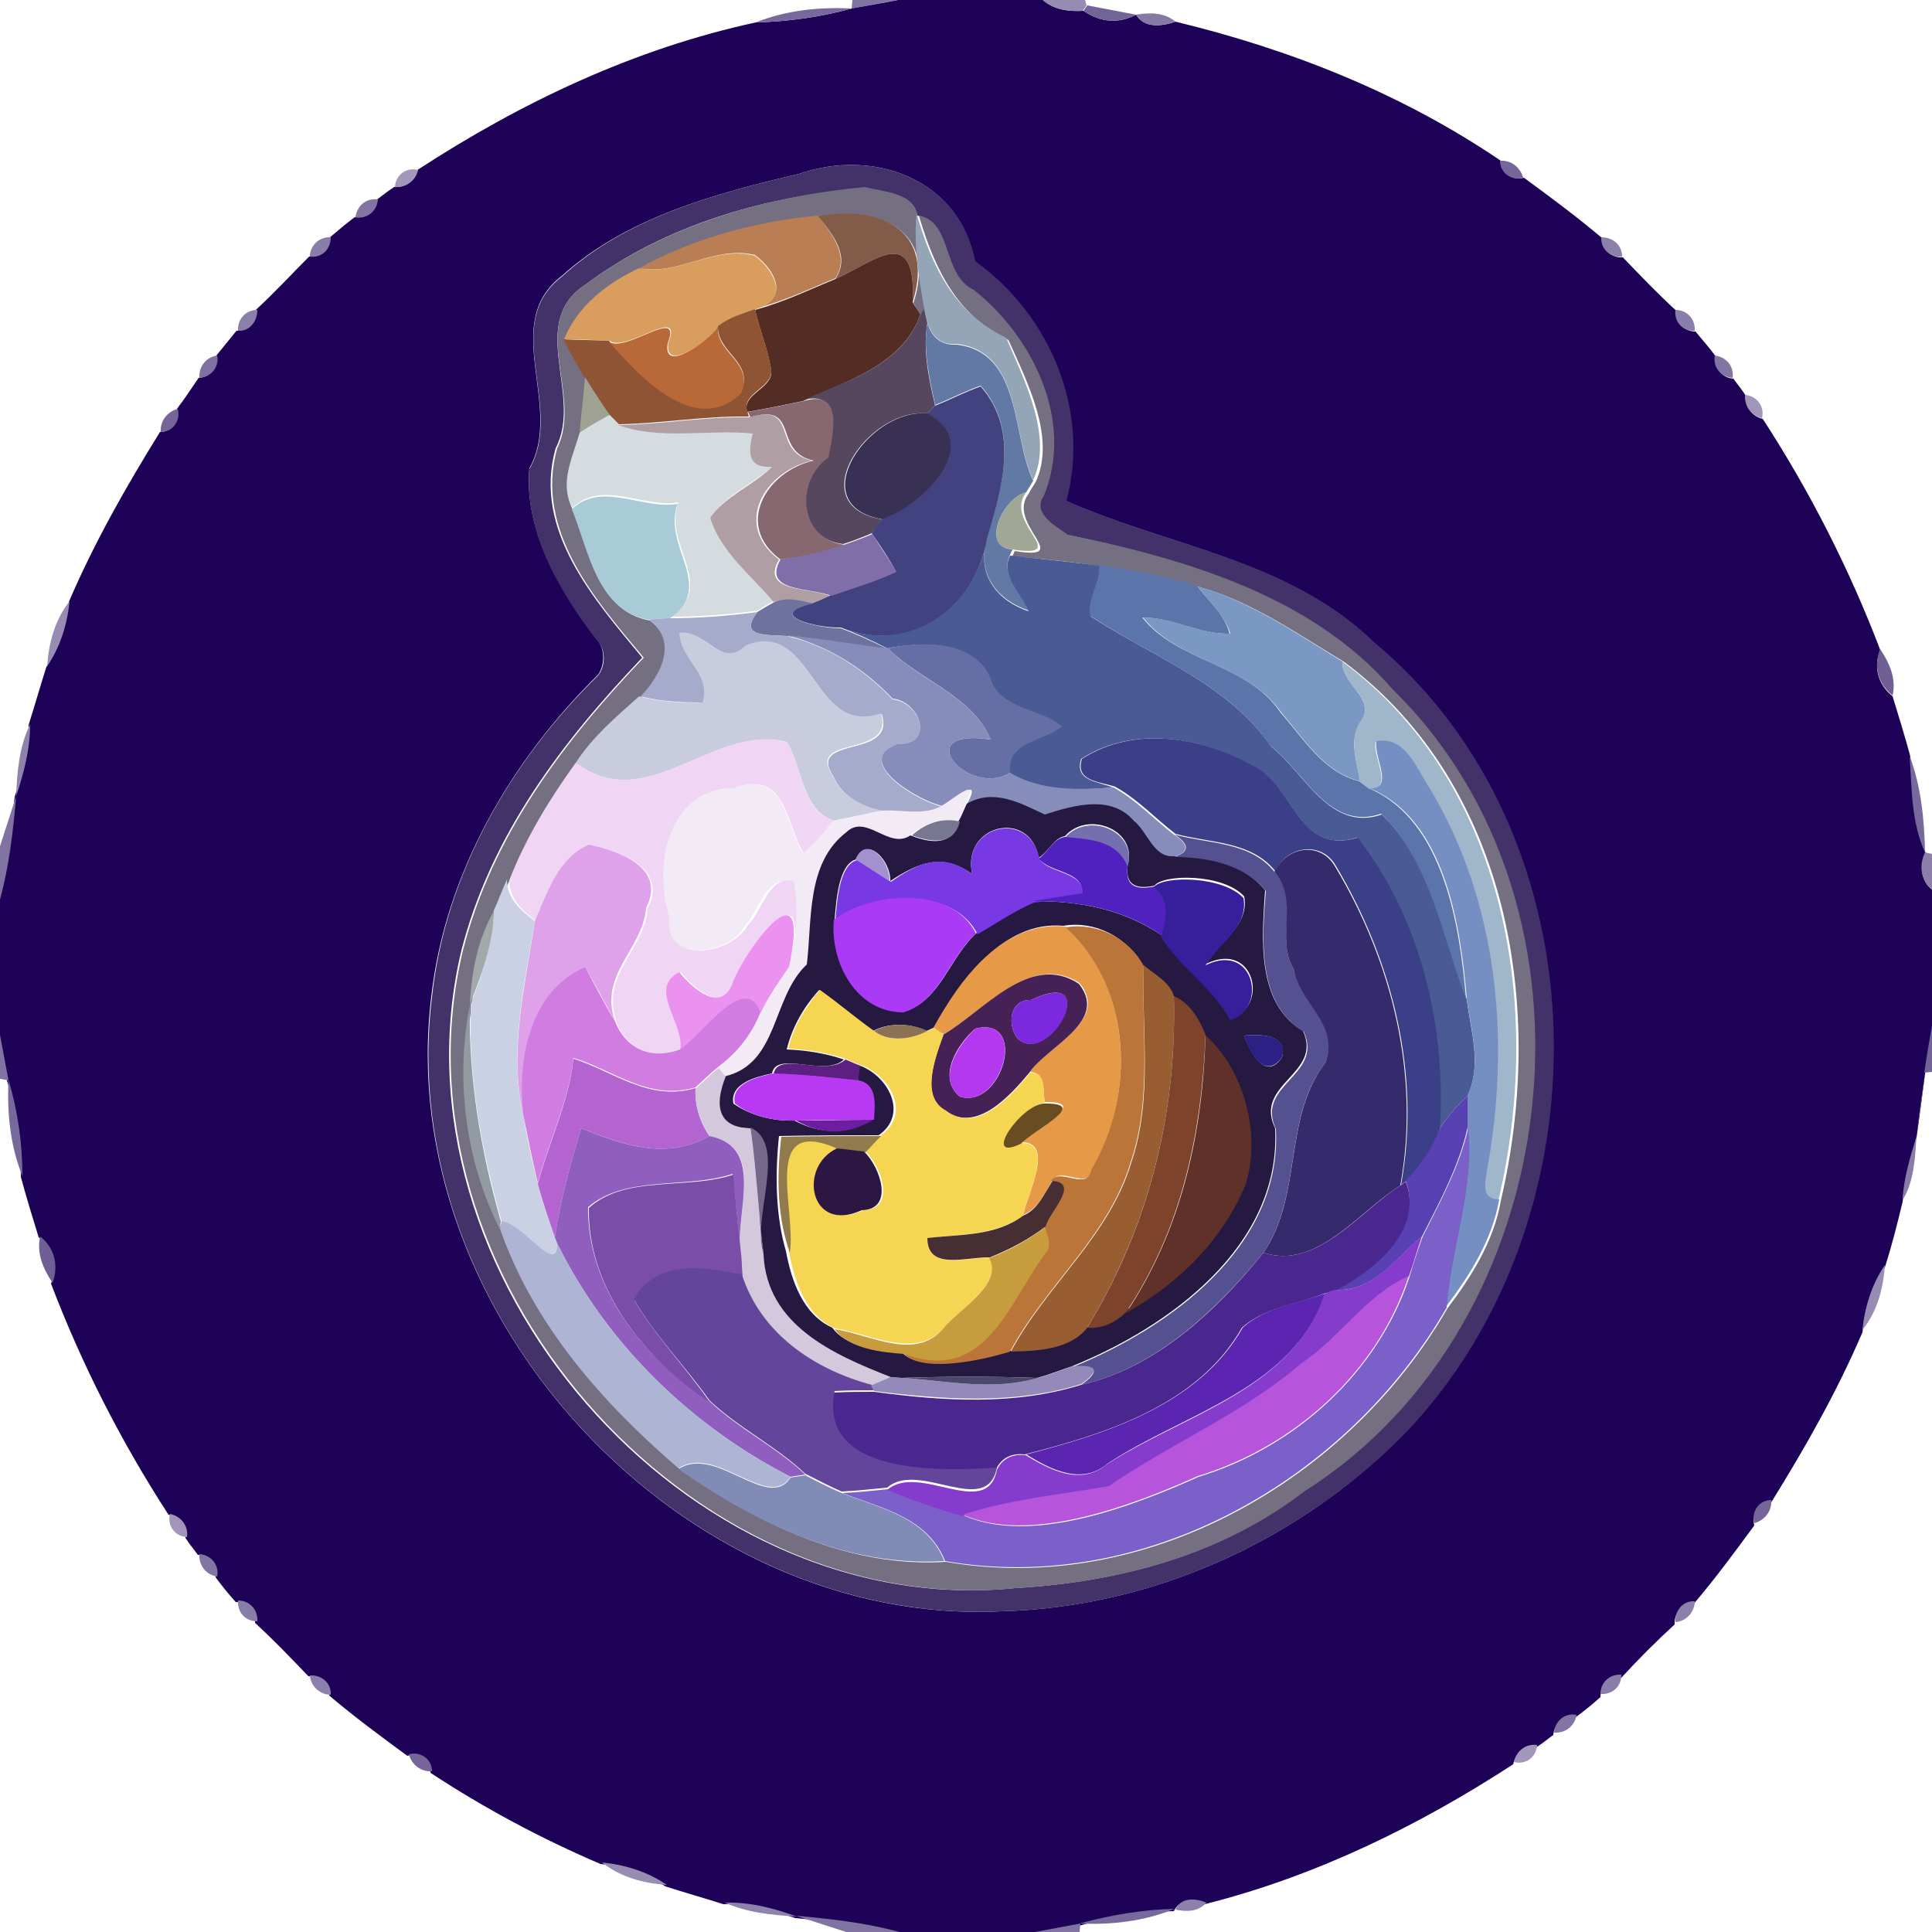 <?xml version="1.0" encoding="utf-8"?>
<!-- Generator: Adobe Illustrator 26.0.3, SVG Export Plug-In . SVG Version: 6.00 Build 0)  -->
<svg version="1.1" id="Layer_1" xmlns="http://www.w3.org/2000/svg" xmlns:xlink="http://www.w3.org/1999/xlink" x="0px" y="0px"
	 viewBox="0 0 250 250" style="enable-background:new 0 0 250 250;" xml:space="preserve">
<style type="text/css">
	.st0{fill:#8173A2;}
	.st1{fill:#1D0258;}
	.st2{fill:#968BB2;}
	.st3{fill:#78699C;}
	.st4{fill:#736498;}
	.st5{fill:#8679A6;}
	.st6{fill:#756599;}
	.st7{fill:#A297BA;}
	.st8{fill:#433169;}
	.st9{fill:#756F82;}
	.st10{fill:#8375A3;}
	.st11{fill:#B97E53;}
	.st12{fill:#825C49;}
	.st13{fill:#94A5B7;}
	.st14{fill:#897DA9;}
	.st15{fill:#8C7FAA;}
	.st16{fill:#532D23;}
	.st17{fill:#D99E5E;}
	.st18{fill:#8F5434;}
	.st19{fill:#57475E;}
	.st20{fill:#B96838;}
	.st21{fill:#6379A5;}
	.st22{fill:#7F71A1;}
	.st23{fill:#9FA293;}
	.st24{fill:#41427F;}
	.st25{fill:#A196B9;}
	.st26{fill:#876770;}
	.st27{fill:#D5DCE0;}
	.st28{fill:#AF9FA4;}
	.st29{fill:#383153;}
	.st30{fill:#A8CBD7;}
	.st31{fill:#A0A895;}
	.st32{fill:#806EA8;}
	.st33{fill:#4A5A95;}
	.st34{fill:#5B74AA;}
	.st35{fill:#7A98C3;}
	.st36{fill:#6F729C;}
	.st37{fill:#988CB3;}
	.st38{fill:#A6AACB;}
	.st39{fill:#C9CCDE;}
	.st40{fill:#868DBB;}
	.st41{fill:#656FA6;}
	.st42{fill:#6F5F95;}
	.st43{fill:#9FB6CB;}
	.st44{fill:#8F82AC;}
	.st45{fill:#3B3F88;}
	.st46{fill:#F0D6F4;}
	.st47{fill:#758FC3;}
	.st48{fill:#F2EAF5;}
	.st49{fill:#8072A1;}
	.st50{fill:#251841;}
	.st51{fill:#777791;}
	.st52{fill:#7838E3;}
	.st53{fill:#7470B0;}
	.st54{fill:#5121BF;}
	.st55{fill:#555090;}
	.st56{fill:#DFA1EA;}
	.st57{fill:#A192CF;}
	.st58{fill:#342A6C;}
	.st59{fill:#8B7EA9;}
	.st60{fill:#CBD1E5;}
	.st61{fill:#351F9B;}
	.st62{fill:#AA3AF5;}
	.st63{fill:#A1A9AB;}
	.st64{fill:#EB92F1;}
	.st65{fill:#E69946;}
	.st66{fill:#BB7538;}
	.st67{fill:#D07CE1;}
	.st68{fill:#985E31;}
	.st69{fill:#462156;}
	.st70{fill:#F6D553;}
	.st71{fill:#7C28DF;}
	.st72{fill:#7D442B;}
	.st73{fill:#929BA1;}
	.st74{fill:#8B7254;}
	.st75{fill:#B438F0;}
	.st76{fill:#726397;}
	.st77{fill:#8072A2;}
	.st78{fill:#5F3128;}
	.st79{fill:#2C2085;}
	.st80{fill:#B464D0;}
	.st81{fill:#5C2082;}
	.st82{fill:#D4C8DD;}
	.st83{fill:#B739F3;}
	.st84{fill:#6E5E94;}
	.st85{fill:#5841B3;}
	.st86{fill:#674D20;}
	.st87{fill:#6C1EA1;}
	.st88{fill:#905EBF;}
	.st89{fill:#74698A;}
	.st90{fill:#7B60CA;}
	.st91{fill:#917A4B;}
	.st92{fill:#897CA8;}
	.st93{fill:#2C1742;}
	.st94{fill:#7A4DA8;}
	.st95{fill:#472E33;}
	.st96{fill:#4A278E;}
	.st97{fill:#ADB4D4;}
	.st98{fill:#C79C3C;}
	.st99{fill:#853CCC;}
	.st100{fill:#63469B;}
	.st101{fill:#B655DB;}
	.st102{fill:#5C25B1;}
	.st103{fill:#938ABA;}
	.st104{fill:#4C486C;}
	.st105{fill:#808BB6;}
	.st106{fill:#8C7FAB;}
	.st107{fill:#8D80AB;}
	.st108{fill:#8172A2;}
</style>
<g id="_x23_8173a2ff">
	<path class="st0" d="M110.3,0h5.8c-1.5,0.3-4.4,0.8-5.9,1.1L110.3,0z"/>
</g>
<g id="_x23_1d0258ff">
	<path class="st1" d="M116.2,0h18.8c1.4,1.3,3.4,1.5,5.2,1.4c2.2,1.5,4.5,1.7,6.8,0.5c1.1,1.8,3.4,1.5,5.1,0.9
		c14.9,3.6,29.3,9.3,42.1,18c0,1.6,1.5,2.6,3,2.2c3.4,2.5,6.8,5,10.1,7.8c0,1.5,1.2,2.6,2.7,2.5c2.2,2.3,4.5,4.7,6.9,6.9
		c-0.1,1.5,1,2.7,2.5,2.7c0.9,1.1,1.8,2.1,2.6,3.2c-0.2,1.5,0.8,2.8,2.3,2.9c0.5,0.7,1.1,1.4,1.6,2.2c-0.1,1.4,0.8,2.7,2.2,3
		c6.1,9.4,11.2,19.4,15.2,29.9c-0.9,2.2-0.3,4.5,1.6,6c0.8,2.6,1.6,5.2,2.3,7.8c0.3,4.2,0.2,8.6,2,12.5c-0.9,1.6-0.6,3.7,0.9,4.8
		v17.8c-0.2,1.5-0.7,4.5-1,6c-0.4,2.7-0.7,5.5-1.1,8.2c-0.8,2.7-1.6,5.4-1.8,8.3c-0.7,2.9-1.4,5.7-2.3,8.5c-1.7,2.5-2.6,5.4-2.9,8.4
		c-3.3,7.7-7.4,14.9-11.8,22c-1.6,0-2.6,1.5-2.2,3c-2.5,3.4-5,6.8-7.8,10.1c-1.5,0-2.6,1.2-2.5,2.7c-2.4,2.2-4.7,4.5-6.9,6.9
		c-1.5-0.1-2.7,1-2.7,2.5c-1,0.9-2.1,1.8-3.2,2.6c-1.5-0.2-2.8,0.8-2.9,2.3c-0.7,0.5-1.4,1.1-2.2,1.6c-1.4-0.1-2.7,0.8-3,2.2
		c-12.3,8-25.6,14.5-39.9,18.1c-1.4-0.5-3.3-0.7-4,0.9c-4.2,0.1-8.3,0.7-12.3,1.9c-1.5,0.3-4.4,0.8-5.9,1.1h-17.4
		c-4.4-1.2-8.9-1.7-13.4-2.1c-3-1-6.1-1.9-9.3-1.8c-2.5-0.8-5-1.5-7.5-2.3c-2.5-1.7-5.4-2.6-8.4-2.9c-7.7-3.3-15-7.2-22-11.8
		c0-1.6-1.5-2.6-3-2.2c-3.4-2.5-6.8-5-10.1-7.8c0-1.5-1.2-2.6-2.7-2.5c-2.3-2.4-4.5-4.7-6.9-6.9c0.1-1.5-1-2.7-2.5-2.7
		c-0.9-1-1.8-2.1-2.6-3.2c0.2-1.5-0.8-2.8-2.3-2.9c-0.5-0.7-1.1-1.4-1.6-2.2c0.1-1.4-0.8-2.7-2.2-3c-6.1-9.4-11.2-19.4-15.2-29.9
		c0.9-2.2,0.3-4.6-1.6-6c-0.8-2.6-1.6-5.2-2.3-7.8c0-4.2-0.6-8.4-1.8-12.5c-0.3-1.5-0.8-4.4-1.1-5.9v-17.4c1.2-4.4,1.6-8.9,2.1-13.4
		c1-3,1.9-6.1,1.8-9.3c0.8-2.5,1.5-5,2.3-7.5c1.7-2.5,2.6-5.4,2.9-8.4c3.3-7.7,7.4-14.9,11.8-22c1.6,0,2.6-1.5,2.2-3
		c1-1.3,1.9-2.7,2.8-4c1.5-0.1,2.6-1.4,2.3-2.9c0.9-1.1,1.7-2.1,2.6-3.2c1.5,0,2.6-1.2,2.5-2.7c2.4-2.2,4.6-4.6,6.9-6.9
		c1.5,0.1,2.7-1,2.7-2.5c1.1-0.9,2.1-1.8,3.2-2.6c1.5,0.2,2.8-0.8,2.9-2.3c0.7-0.5,1.4-1.1,2.2-1.6c1.4,0.1,2.7-0.8,3-2.2
		C67.5,13.2,82.1,6.3,97.8,2.9c4.2-0.1,8.4-0.7,12.4-1.8C111.8,0.8,114.7,0.3,116.2,0 M103.4,22.5C92.7,25,81.1,28.1,72.7,35.7
		c-8.1,6.2,0.3,16.9-4.2,24.9c-0.7,8.1,4,15.9,8.7,22.1c1.1,1.2,1.1,3.3,0.2,4.6C66.1,98.4,57.6,113,55.8,129
		c-5,41.2,32.5,81.5,73.7,79.5c19.5-0.5,38.4-9,52-22.8c26.8-27.7,26.3-77.6-3.8-102.6c-11-10.7-26.6-12.4-39.8-18.3
		c3-11.8-2.1-24-11.8-31C124.2,23.3,113.2,19.1,103.4,22.5z"/>
</g>
<g id="_x23_968bb2ff">
	<path class="st2" d="M134.9,0h5.5l0.2,0.7l-0.5,0.7C138.3,1.5,136.4,1.3,134.9,0z"/>
</g>
<g id="_x23_78699cff">
	<path class="st3" d="M97.8,2.9c4-1.6,8.2-2,12.4-1.8C106.2,2.2,102,2.8,97.8,2.9z"/>
	<path class="st3" d="M247.1,97.8c1.5,4,1.9,8.2,2,12.5C247.3,106.4,247.4,102,247.1,97.8z"/>
	<path class="st3" d="M1.1,139.7c1.2,4.1,1.8,8.2,1.8,12.5C1.3,148.2,0.9,144,1.1,139.7z"/>
	<path class="st3" d="M139.7,248.9c4-1.1,8.2-1.8,12.3-1.9C148.1,248.6,143.9,249.1,139.7,248.9z"/>
</g>
<g id="_x23_736498ff">
	<path class="st4" d="M140.2,1.4l0.5-0.7c1.6,0.3,4.7,0.9,6.3,1.2C144.6,3.1,142.4,2.9,140.2,1.4z"/>
</g>
<g id="_x23_8679a6ff">
	<path class="st5" d="M147,1.9c1.8-0.3,3.7-0.3,5.1,0.9C150.3,3.4,148.1,3.7,147,1.9z"/>
</g>
<g id="_x23_756599ff">
	<path class="st6" d="M194.1,20.8c1.4-0.1,2.6,0.8,3,2.2C195.6,23.4,194.1,22.4,194.1,20.8z"/>
	<path class="st6" d="M20.8,55.9c-0.1-1.4,0.8-2.6,2.2-3C23.4,54.4,22.4,55.9,20.8,55.9z"/>
	<path class="st6" d="M227,197.1c-0.4-1.5,0.6-3,2.2-3C229.3,195.5,228.4,196.7,227,197.1z"/>
	<path class="st6" d="M52.9,227c1.5-0.4,3,0.6,3,2.2C54.5,229.3,53.3,228.4,52.9,227z"/>
</g>
<g id="_x23_a297baff">
	<path class="st7" d="M51.1,24.2c0.1-1.6,1.5-2.6,3-2.2C53.8,23.4,52.5,24.3,51.1,24.2z"/>
	<path class="st7" d="M195.9,228c0.3-1.4,1.5-2.4,3-2.2C198.8,227.4,197.4,228.4,195.9,228z"/>
</g>
<g id="_x23_433169ff">
	<path class="st8" d="M103.4,22.5c9.8-3.4,20.8,0.8,22.8,11.3c9.7,7,14.9,19.3,11.8,31c13.2,5.9,28.8,7.6,39.8,18.3
		c30.1,25,30.6,74.9,3.8,102.6c-13.7,13.8-32.6,22.3-52,22.8c-41.2,2-78.8-38.2-73.7-79.5c1.7-15.9,10.2-30.6,21.5-41.6
		c1-1.3,1-3.4-0.2-4.6c-4.8-6.2-9.4-14.1-8.7-22.1c4.6-8-3.9-18.7,4.2-24.9C81.1,28.1,92.7,25,103.4,22.5 M75.8,36.8
		c-7.7,5-0.3,14.3-3.9,21.2c-3,10.6,5,19.6,11.2,27.1c-10.4,10.9-19.6,23-23.4,37.9c-10,41.7,28.9,86.8,71.6,82.5
		c13.5-0.8,26.6-4.2,37.4-12.6c34-21.7,40.2-75.4,11.3-103.7c-10.4-12.1-27-16.9-42-20c-1.7-1.2-4.8-2.7-3.1-5.1
		c3.8-9.7-1.4-20.5-9.1-26.6c-4.1-1.9-2.6-8.8-7.1-9.6c-0.6-2.8-4.5-2.8-6.8-3.5C99.2,25.3,86.1,29.1,75.8,36.8z"/>
</g>
<g id="_x23_756f82ff">
	<path class="st9" d="M75.8,36.8c10.3-7.7,23.4-11.4,36.1-12.6c2.3,0.6,6.2,0.7,6.8,3.5c-0.4,4.1,0.3,8.3,1,12.4l-0.5,0.7
		c-0.3-0.4-0.8-1.2-1-1.6c3.1-9.6-4.6-12.6-12.2-11.1c-8.1,0.7-16.1,2.9-23.2,6.8c-4.1,1.9-8,4.9-9.7,9.2c0.8,1.7,1.8,3.3,2.7,4.9
		c-0.2,2.4-0.5,4.8-0.7,7.2c-0.9,3.2-2.7,6.6-0.9,9.9c2.1,5.4,3.2,13,9.9,14.2c3.8,2.8,1.5,7.2-1.1,9.9c-3,2.6-6.1,5.2-8.2,8.6
		c-3.4,4.8-6.5,9.8-8.9,15.2c-0.6,1.3-1.2,2.7-1.7,4c-2.1,3.7-2.9,7.9-3.1,12.1c-1.9,9.7-0.6,20.3,3.9,29.1
		c4.3,12.4,13.3,22.5,23.1,31c10,7,21.8,12.7,34.3,11.9c25.9,4.5,52.1-10.6,64.9-32.8c3.1-4.1,6-8.7,6.9-13.9
		c5.8-24.7,1.2-53.7-20.2-69.7c-6-3.6-11.9-7.8-18.7-9.7c-4.1-1.3-8.4-2-12.7-2.7c-3.8-0.6-7.7-1-11.6-1.3l0.3-0.7
		c7.9,1.3-1.2-3.5,1.8-7.4c0.2-0.4,0.7-1.2,0.9-1.5c2.7-5.7-1.1-13-3.5-18.4c-6.8-3.2-9.6-9.4-11.6-16.1c4.4,0.8,3,7.7,7.1,9.6
		c7.7,6.1,13,17,9.1,26.6c-1.6,2.3,1.4,3.9,3.1,5.1c15.1,3.1,31.6,7.9,42,20c29,28.3,22.8,82.1-11.3,103.7
		c-10.9,8.4-24,11.8-37.4,12.6c-42.6,4.3-81.6-40.8-71.6-82.5c3.8-14.9,13-27,23.4-37.9c-6.2-7.4-14.2-16.5-11.2-27.1
		C75.5,51.1,68.1,41.8,75.8,36.8z"/>
</g>
<g id="_x23_8375a3ff">
	<path class="st10" d="M46,28.1c0.2-1.5,1.4-2.5,2.9-2.3C48.8,27.3,47.5,28.4,46,28.1z"/>
	<path class="st10" d="M221.9,46c1.5,0.2,2.5,1.4,2.3,2.9C222.7,48.8,221.6,47.5,221.9,46z"/>
	<path class="st10" d="M25.8,201.1c1.5,0.1,2.6,1.4,2.3,2.9C26.7,203.8,25.7,202.6,25.8,201.1z"/>
	<path class="st10" d="M201.1,224.2c0.1-1.5,1.4-2.6,2.9-2.3C203.8,223.3,202.6,224.3,201.1,224.2z"/>
</g>
<g id="_x23_b97e53ff">
	<path class="st11" d="M82.7,34.7c7.1-3.9,15.2-6.1,23.2-6.8c1.7,2.4,4.1,5.2,2.2,8.1c-3.4,1.4-6.7,3-10.3,3.9
		c4.3-1.2,2.7-4.8-0.1-6.9C92.4,31.7,87.9,35.7,82.7,34.7z"/>
</g>
<g id="_x23_825c49ff">
	<path class="st12" d="M105.9,28c7.6-1.5,15.2,1.5,12.2,11.1c0.5-10.4-5-5.2-10-3C110.1,33.1,107.7,30.3,105.9,28z"/>
</g>
<g id="_x23_94a5b7ff">
	<path class="st13" d="M119.6,40c-0.7-4.1-1.4-8.2-1-12.4c1.9,6.7,4.8,12.9,11.6,16.1c2.3,5.4,6.1,12.8,3.5,18.4
		c-2.8-5.7-1.4-16.6-9.9-17.6c-2,0.2-3.2-0.9-3.8-2.8C119.9,41.4,119.7,40.5,119.6,40z"/>
</g>
<g id="_x23_897da9ff">
	<path class="st14" d="M40.1,33.2c0-1.5,1.3-2.6,2.7-2.5C42.8,32.3,41.6,33.4,40.1,33.2z"/>
	<path class="st14" d="M216.8,40.1c1.5,0,2.6,1.2,2.5,2.7C217.7,42.9,216.6,41.6,216.8,40.1z"/>
	<path class="st14" d="M30.8,207.1c1.5,0,2.6,1.2,2.5,2.7C31.7,209.8,30.7,208.6,30.8,207.1z"/>
	<path class="st14" d="M207.1,219.2c0-1.5,1.2-2.6,2.7-2.5C209.8,218.3,208.6,219.3,207.1,219.2z"/>
</g>
<g id="_x23_8c7faaff">
	<path class="st15" d="M207.2,30.7c1.5,0,2.7,1,2.7,2.5C208.4,33.4,207.1,32.2,207.2,30.7z"/>
	<path class="st15" d="M30.8,42.8c-0.1-1.5,1-2.7,2.5-2.7C33.3,41.6,32.3,42.9,30.8,42.8z"/>
	<path class="st15" d="M216.8,209.9c-0.1-1.5,1-2.8,2.5-2.7C219.3,208.6,218.2,209.8,216.8,209.9z"/>
</g>
<g id="_x23_532d23ff">
	<path class="st16" d="M108.1,36.1c5-2.2,10.5-7.4,10,3c0.2,0.4,0.8,1.2,1,1.6c-2.3,6.5-9.5,8.6-15.2,11.2c-2.4,0.5-4.8,1-7.2,1.4
		c-0.8-2.3,3.3-3,3.1-5.3c-0.4-2.7-1.5-5.3-2.1-7.9C101.4,39.1,104.7,37.5,108.1,36.1z"/>
</g>
<g id="_x23_d99e5eff">
	<path class="st17" d="M82.7,34.7c5.2,1,9.7-3,15-1.6c2.7,2.1,4.4,5.7,0.1,6.9c-1.7,0.6-3.4,1.1-4.8,2.2c-1.2,1.9-7.2,6.2-6.5,2.1
		c2-5-5.5,1.4-7.6-0.2c-1.9-0.1-3.9-0.2-5.9-0.2C74.7,39.6,78.6,36.6,82.7,34.7z"/>
</g>
<g id="_x23_8f5434ff">
	<path class="st18" d="M92.9,42.2c1.4-1.1,3.1-1.6,4.8-2.2c0.6,2.7,1.7,5.2,2.1,7.9c0.2,2.3-3.9,3-3.1,5.3l0.2,0.7
		c-5.7-0.1-11.2,0.9-16.9,1c-0.3-0.3-0.9-0.9-1.2-1.2c-1.1-1.6-2.1-3.3-3.2-4.9c-0.9-1.6-1.9-3.2-2.7-4.9c2,0.1,3.9,0.1,5.9,0.2
		c3.9,4.5,11.1,12.4,17.1,6.6C97.6,46.8,92.8,45.7,92.9,42.2z"/>
</g>
<g id="_x23_57475eff">
	<path class="st19" d="M119.1,40.7l0.5-0.7c0.1,0.5,0.3,1.4,0.4,1.8c-0.6,3.6,0.2,7.2,1,10.7c-0.3,0.3-0.8,0.8-1.1,1
		c-7.6-0.7-16.3,11.9-5.8,13.7c-0.3,0.5-1,1.4-1.3,1.8c-1.2,0.5-2.4,1-3.7,1.4c-5.9-0.7-6.5-8.2-2.1-11.3c0.7-3,2-8.8-3.2-7.3
		C109.7,49.3,116.8,47.2,119.1,40.7z"/>
</g>
<g id="_x23_b96838ff">
	<path class="st20" d="M78.8,44.2c2.1,1.6,9.6-4.8,7.6,0.2c-0.7,4.1,5.3-0.3,6.5-2.1c-0.2,3.5,4.7,4.5,3,8.6
		C90,56.6,82.7,48.7,78.8,44.2z"/>
</g>
<g id="_x23_6379a5ff">
	<path class="st21" d="M120,41.8c0.6,1.9,1.8,2.9,3.8,2.8c8.5,1,7.1,11.9,9.9,17.6c-0.2,0.4-0.7,1.1-0.9,1.5c-3,0.7-6,7.1-1.8,7.4
		l-0.3,0.7c-1.3,2.6,1.5,4.9,2.4,7.2c-3.9-1.3-6.8-4.6-5.4-9.3c1.9-6.5,4.3-14-0.8-19.8c-2,0.7-3.9,1.7-5.9,2.5
		C120.3,49,119.4,45.4,120,41.8z"/>
</g>
<g id="_x23_7f71a1ff">
	<path class="st22" d="M25.8,48.9c-0.1-1.5,0.9-2.7,2.3-2.9C28.4,47.5,27.3,48.8,25.8,48.9z"/>
</g>
<g id="_x23_9fa293ff">
	<path class="st23" d="M75,56c0.2-2.4,0.5-4.8,0.7-7.2c1,1.7,2.1,3.3,3.2,4.9C77.5,54.5,76.2,55.2,75,56z"/>
</g>
<g id="_x23_41427fff">
	<path class="st24" d="M121,52.5c2-0.8,3.9-1.8,5.9-2.5c5.1,5.8,2.7,13.3,0.8,19.8c-1.6,9.1-9.9,15-18.9,11.4
		c-3.1,0.1-10-1.6-3.6-3.2c0.6-0.2,1.7-0.7,2.3-1c2.8-1,5.7-1.8,8.4-3.1c-0.9-1.7-2-3.3-3.1-4.9c0.3-0.5,1-1.4,1.3-1.8
		c5.1-1.8,13.3-9.7,5.8-13.7C120.2,53.3,120.7,52.8,121,52.5z"/>
</g>
<g id="_x23_a196b9ff">
	<path class="st25" d="M225.8,51.1c1.5,0.1,2.6,1.5,2.2,3C226.6,53.8,225.7,52.5,225.8,51.1z"/>
	<path class="st25" d="M22,195.9c1.4,0.3,2.4,1.5,2.2,3C22.6,198.8,21.6,197.4,22,195.9z"/>
</g>
<g id="_x23_876770ff">
	<path class="st26" d="M96.8,53.3c2.4-0.4,4.8-0.9,7.2-1.4c5.2-1.6,3.8,4.2,3.2,7.3c-4.4,3.1-3.8,10.6,2.1,11.3
		c-2.7,1-5.5,1.6-8.3,1.9c-6-4.4-1.9-11.4,4.3-12.8c-5.4-1.1-1.7-7.6-8.2-5.6L96.8,53.3z"/>
</g>
<g id="_x23_d5dce0ff">
	<path class="st27" d="M75,56c1.3-0.8,2.5-1.6,3.9-2.3c0.3,0.3,0.9,0.9,1.2,1.2c5.3,2,11.8,0.4,17.5,1c-0.6,2.4-0.7,4.6,2.5,4.3
		c-2.5,2.4-6.2,3.8-8,6.6c1.4,4.5,5.3,7.4,8.2,10.9c-0.6,0.3-1.7,0.9-2.2,1.3c-3.7,0.5-7.5,0.8-11.3,0.8c6.1-4.1-1.1-9.3,1-14.8
		c-4.5,0.8-9.9-3-13.7,0.7C72.3,62.6,74.1,59.2,75,56z"/>
</g>
<g id="_x23_af9fa4ff">
	<path class="st28" d="M80,55c5.7-0.1,11.2-1.1,16.9-1c6.6-2,2.8,4.5,8.2,5.6c-6.2,1.4-10.3,8.3-4.3,12.8c-2.4,4.2,3.7,3.6,6.6,4.7
		c-0.6,0.2-1.7,0.7-2.3,1c-1.7-0.3-3.3-0.8-5-0.2c-2.9-3.5-6.8-6.4-8.2-10.9c1.9-2.8,5.6-4.2,8-6.6c-3.2,0.2-3.1-1.9-2.5-4.3
		C91.8,55.5,85.4,57,80,55z"/>
</g>
<g id="_x23_383153ff">
	<path class="st29" d="M114.2,67.2c-10.5-1.8-1.8-14.4,5.8-13.7C127.5,57.5,119.3,65.4,114.2,67.2z"/>
</g>
<g id="_x23_a8cbd7ff">
	<path class="st30" d="M74,65.9c3.8-3.7,9.2,0.1,13.7-0.7c-2.1,5.4,5,10.7-1,14.8c-0.7,0-2.1,0.1-2.8,0.2
		C77.2,78.9,76.2,71.3,74,65.9z"/>
</g>
<g id="_x23_a0a895ff">
	<path class="st31" d="M131,71.1c-4.2-0.3-1.2-6.7,1.8-7.4C129.7,67.6,138.9,72.3,131,71.1z"/>
</g>
<g id="_x23_806ea8ff">
	<path class="st32" d="M109.2,70.5c1.2-0.4,2.5-0.9,3.7-1.4c1,1.7,2.1,3.2,3.1,4.9c-2.7,1.3-5.6,2.1-8.4,3.1c-2.9-1.1-9-0.5-6.6-4.7
		C103.7,72,106.5,71.5,109.2,70.5z"/>
</g>
<g id="_x23_4a5a95ff">
	<path class="st33" d="M108.8,81.2c8.9,3.5,17.3-2.4,18.9-11.4c-1.4,4.7,1.5,8,5.4,9.3c-0.9-2.3-3.7-4.6-2.4-7.2
		c3.9,0.4,7.7,0.8,11.6,1.3c0.2,2.3-1.7,4.3-1.1,6.6c8,5.2,17.6,8.6,23.3,16.8c4.4,3.5,7.6,11.1,14.3,8.8c6.5,6.2,7.9,15.9,11,23.9
		c0.5,4.1,2,8.5,0.1,12.5c-1.4,1.3-2.7,2.8-3.7,4.4c1-13.3-2.4-27.2-10.6-37.8c-7.8,2.3-8.1-6.9-13.7-9.4c-6.7-3.7-15.3-5.1-22-0.8
		c-0.9,2.9,2.2,2.9,4.1,3.7c-4.6,0.4-9.4,0.6-13.4-1.9c-0.4-4.1,4.3-4.1,6.7-6c-2.9-2.4-7.8-2.1-9.2-6.1c-1.8-5-8.8-4.9-13.3-4
		C112.9,82.9,110.9,82,108.8,81.2z"/>
</g>
<g id="_x23_5b74aaff">
	<path class="st34" d="M142.2,73.1c4.3,0.7,8.6,1.4,12.7,2.7c1.5,2,3.6,3.7,4.2,6.2c-3.9,0.1-7.4-2.1-11.3-2.1
		c4.6,5.8,13.6,5.9,17.9,12.3c3,3.4,5.5,7.7,10.2,8.9c0.3,0.2,0.9,0.7,1.2,0.9c9.8,4.1,11.8,18,12.6,27.2c-3.1-8-4.6-17.7-11-23.9
		c-6.7,2.3-9.9-5.4-14.3-8.8c-5.7-8.2-15.3-11.5-23.3-16.8C140.6,77.4,142.5,75.4,142.2,73.1z"/>
</g>
<g id="_x23_7a98c3ff">
	<path class="st35" d="M155,75.9c6.8,1.9,12.8,6.1,18.7,9.7c-0.1,2.9,4.3,4.8,2.5,7.6c-1.8,2.4-0.6,5.3-0.2,7.9
		c-4.7-1.2-7.2-5.4-10.2-8.9c-4.4-6.3-13.3-6.5-17.9-12.3c3.9,0,7.4,2.2,11.3,2.1C158.5,79.6,156.4,77.8,155,75.9z"/>
</g>
<g id="_x23_6f729cff">
	<path class="st36" d="M100.2,77.9c1.7-0.7,3.3-0.2,5,0.2c-6.4,1.5,0.5,3.2,3.6,3.2c2.1,0.8,4.1,1.7,6.1,2.7
		c-4.4-0.4-8.7-1.2-13.1-1.7c-2.6-0.2-6.3,0.2-3.8-3.1C98.6,78.8,99.7,78.2,100.2,77.9z"/>
</g>
<g id="_x23_988cb3ff">
	<path class="st37" d="M6.1,86.2c0.2-3,1-6,2.9-8.4C8.7,80.8,7.8,83.7,6.1,86.2z"/>
	<path class="st37" d="M241,172.1c0.3-3,1.2-5.9,2.9-8.4C243.7,166.8,242.9,169.7,241,172.1z"/>
	<path class="st37" d="M77.9,241c3,0.3,5.9,1.2,8.4,2.9C83.2,243.7,80.3,242.9,77.9,241z"/>
</g>
<g id="_x23_a6aacbff">
	<path class="st38" d="M86.7,80c3.8,0,7.6-0.3,11.3-0.8c-2.5,3.3,1.2,2.9,3.8,3.1c5.4,1.3,9.9,4.2,13.7,8.2c3.7,0.4,5.4,6,0.7,5.9
		c-6.1,2.1,2.7,7.4,5.8,8c-2.3,1.3-5.2,0.4-7.7,0.6c-2.8-0.6-5.3-1.9-6.5-4.6c-3.4-5.3,8.2-2.1,6.3-8c-8.9,3.2-8.8-12.3-17.5-8.8
		c-3.1,3.2-5.2-2.2-8.6-1.6c0.1,3.3,4.1,5.3,3.1,8.9c-2.8,0-5.5-0.1-8.2-0.8c2.6-2.7,4.9-7.1,1.1-9.9C84.6,80.1,86,80,86.7,80z"/>
</g>
<g id="_x23_c9ccdeff">
	<path class="st39" d="M87.9,81.9c3.3-0.6,5.4,4.8,8.6,1.6c8.8-3.5,8.6,11.9,17.5,8.8c1.8,5.9-9.7,2.7-6.3,8c1.2,2.7,3.7,4,6.5,4.6
		c-1.6,0.3-4.8,1-6.3,1.3c-4.2-1.4-4-6.9-6.1-10.2c-9.6-2.4-18,9.7-27.3,2.7c2.2-3.4,5.3-6,8.2-8.6c2.7,0.7,5.4,0.9,8.2,0.8
		C92.1,87.2,88,85.3,87.9,81.9z"/>
</g>
<g id="_x23_868dbbff">
	<path class="st40" d="M101.8,82.2c4.4,0.4,8.7,1.2,13.1,1.7c4.1,4.2,10.9,6.1,13.3,11.8c-10.7-1.6-3,7.6,2.5,4.3
		c4.1,2.4,8.9,2.2,13.4,1.9c2.9,1.6,5.2,4.1,7.8,6.1c1.7,1.1,2.3,2.2-0.1,2.9c-2.7,0-3.3-3.2-5.1-4.6c-2.9-3.4-7.8-2-11.5-0.8
		c-3.2-1.5-6.6-3.4-10.1-1.4c2.1-3.9-1.4-0.8-3.1,0.2c-3.1-0.6-11.9-5.9-5.8-8c4.7,0.2,3-5.5-0.7-5.9
		C111.7,86.4,107.2,83.6,101.8,82.2z"/>
</g>
<g id="_x23_656fa6ff">
	<path class="st41" d="M114.9,83.9c4.5-1,11.5-1,13.3,4c1.4,4,6.4,3.7,9.2,6.1c-2.4,2-7.1,1.9-6.7,6c-5.5,3.3-13.2-5.9-2.5-4.3
		C125.8,90,119.1,88.1,114.9,83.9z"/>
</g>
<g id="_x23_6f5f95ff">
	<path class="st42" d="M243.3,84c1.2,1.8,2.1,3.8,1.6,6C243,88.5,242.4,86.2,243.3,84z"/>
	<path class="st42" d="M5.2,160c1.9,1.5,2.4,3.8,1.6,6C5.6,164.2,4.7,162.2,5.2,160z"/>
</g>
<g id="_x23_9fb6cbff">
	<path class="st43" d="M176.2,93.2c1.8-2.8-2.6-4.7-2.5-7.6c21.4,16,26,45,20.2,69.7c-2.4,0-1.8-2.1-1.6-3.7
		c3.1-16.7,1.5-34.7-7.4-49.5c-1.7-2.5-3.1-6.8-6.9-6.1c-0.4,1.9,2.4,6.2-0.8,6.1c-0.3-0.2-0.9-0.7-1.2-0.9
		C175.6,98.5,174.4,95.5,176.2,93.2z"/>
</g>
<g id="_x23_8f82acff">
	<path class="st44" d="M2.1,103c0.1-3.2,0.4-6.4,1.8-9.3C3.9,96.9,3.1,100,2.1,103z"/>
	<path class="st44" d="M93.8,246.2c3.2-0.1,6.3,0.7,9.3,1.8C99.8,247.8,96.7,247.5,93.8,246.2z"/>
</g>
<g id="_x23_3b3f88ff">
	<path class="st45" d="M140,98.2c6.7-4.3,15.3-2.9,22,0.8c5.5,2.5,5.8,11.7,13.7,9.4c8.2,10.6,11.5,24.5,10.6,37.8
		c-0.9,2.5-2.5,4.7-4.3,6.6l-0.7,0.5c2.6-14.3-1.1-28.9-8.4-41.2c-1.9-3.4-6.4-2.6-7.9,0.6c-3.1-3.9-8.5-3.6-12.9-4.8
		c-2.6-2-4.9-4.5-7.8-6.1C142.2,101.1,139.1,101.1,140,98.2z"/>
</g>
<g id="_x23_f0d6f4ff">
	<path class="st46" d="M74.5,98.7c9.3,7,17.6-5.1,27.3-2.7c2.1,3.3,1.8,8.8,6.1,10.2c-1.2,1.5-2.4,3-3.9,4.2c-2.3-3.6-2.2-11-9-8.4
		c-8.5,0-10.4,10.1-8.3,16.7c-0.8,6.1,7.8,5,10.1,1c2-2.1,2.6-6.5,6.3-5.8c0.6,3.9,0.3,7.7-0.8,11.2c2.9-13.6-5.2-2.9-7.2,1.8
		c-1.4,4.5-5.3,1-7-1.1c-4.3,2.1,0.8,6.7,0.1,10.1c-3.8,1.3-7.1-0.1-8.4-3.6c-2.2-6.1,3.6-9.4,4-14.7c2.7-5.3-3.6-7.5-7.4-8.2
		c-3.9,1.7-5.3,6.3-6.9,9.9c-1.8-1.4-3.6-2.9-3.6-5.4C68,108.5,71.1,103.4,74.5,98.7z"/>
</g>
<g id="_x23_758fc3ff">
	<path class="st47" d="M178.1,95.9c3.8-0.7,5.2,3.6,6.9,6.1c8.9,14.8,10.5,32.8,7.4,49.5c-0.2,1.6-0.8,3.7,1.6,3.7
		c-0.9,5.2-3.8,9.8-6.9,13.9c0.7-7.8,3.6-15.4,2.8-23.3c0-1.4,0-2.7,0-4.1c1.9-4,0.4-8.4-0.1-12.5c-0.8-9.3-2.8-23.2-12.6-27.2
		C180.5,102.2,177.7,97.9,178.1,95.9z"/>
</g>
<g id="_x23_f2eaf5ff">
	<path class="st48" d="M86.6,118.7c-2.1-6.6-0.2-16.7,8.3-16.7c6.8-2.6,6.7,4.8,9,8.4c1.5-1.2,2.7-2.7,3.9-4.2
		c1.6-0.3,4.8-1,6.3-1.3c2.5-0.2,5.4,0.7,7.7-0.6c1.7-1,5.2-4.1,3.1-0.2c-0.2,0.6-0.7,1.7-0.9,2.2c-2.2-0.5-4.3,0.1-6.2,1.8
		c-2.8,1.9-5.6-2.8-8.3-0.4c-5.2,4-4.4,11.3-5.1,17.1c-4.7,4.3-3.7,12.9-10.7,14.5c-0.2-0.3-0.7-0.9-0.9-1.1c2.4-1.8,4.4-4.2,5.4-7
		c1-2.1,2.4-4.1,3.7-6c1.2-3.5,1.5-7.3,0.8-11.2c-3.7-0.7-4.3,3.6-6.3,5.8C94.4,123.6,85.8,124.7,86.6,118.7z"/>
</g>
<g id="_x23_8072a1ff">
	<path class="st49" d="M0,109.5c0.7-2.2,1.4-4.3,2.1-6.5c-0.4,4.5-0.9,9-2.1,13.4V109.5z"/>
	<path class="st49" d="M103,247.9c4.5,0.4,9,0.9,13.4,2.1h-6.9C107.3,249.3,105.2,248.6,103,247.9z"/>
</g>
<g id="_x23_251841ff">
	<path class="st50" d="M125.1,104c3.5-2,6.9-0.1,10.1,1.4c3.7-1.2,8.6-2.6,11.5,0.8c1.8,1.4,2.5,4.7,5.1,4.6c4.3,0,9.1,0.9,11.9,4.4
		c-0.4,6.1-1.2,14.6,4.9,18.2c2.6,5.6-6.4,6.8-3.6,12.6c0.8,15.2-13.7,25.7-26.3,30.8c-1.5,0.5-3,1.1-4.5,1.5
		c-5.8-0.2-11.7-0.2-17.5,0c-0.4,0-1.2-0.1-1.6-0.1c-7.4-2.9-16.1-6.8-16.5-15.9c-1.6-4.5,3.2-14.1-1.7-16.3
		c-4.3-0.1-4.7-2.9-3.2-6.7c7.1-1.6,6.1-10.2,10.7-14.5c0.7-5.7-0.1-13.1,5.1-17.1c2.6-2.5,5.5,2.3,8.3,0.4c3.6,1.4,5.6,0.8,6.2-1.8
		C124.4,105.7,124.8,104.6,125.1,104 M125.8,113.1c-4-2.9-7.2-1.3-10.6,0.9c0.1-2.6-3-6-4.4-2.8c-2.3,0.6-2.6,5.4-2.8,7.8
		c-0.6,5.5,2.9,11.9,9,11.9c4.7-1.4,5.9-7.1,9.4-10.2c2.4-1.3,4.8-3,7.3-4.1c6,0,11.5,1,16.6,4.4c2.3,3.9,6.7,6.7,9,10.8
		c4.9-1.5,3.1-10.1-3.2-7.1c1.7-2.8,5.6-5,4.9-8.7c-2.7-3-10.5-2.9-11.6-1.4c-2.3,0.5-3.8,0-3.5-2.6c1.4-4.6-5.1-7.2-8.1-3.8
		c-1.4,0.2-2.1,2-3.4,2.8C133.3,104.6,124.4,106.7,125.8,113.1 M120.8,133l-0.9,0.4c-2-1-4.9-1.1-6.9,0c-2.4-1.7-4.6-3.6-7-5.3
		c-2,2.2-3.5,4.8-4.2,7.7c2.6,0.1,5,0.5,7.4,1.3c-2.4,2.3-8.8-1.2-9.3,1.8c-2,0.4-5.5,1.3-5,3.9c2.3,1.6,5.2,2.3,7.9,2.2
		c3.4,1.8,6.7,1.8,10-0.1c0.1-1.9,0.4-4.6-2-5.1c0.1-0.5,0.2-1.5,0.2-2c3.8,1.2,6.7,6.3,2.7,9.1c-4.3,0-8.6,0-12.9,0.1
		c-0.6,5.8-0.3,10.8,0.9,14.9c0.7,3.8,2.2,8.2,6,9.9c1.8,2.5,5.9,3,9,3.2c2.4,2.6,9.9,1,13.8-0.2c3.4-0.1,7.6-0.2,9.9-3.1
		c1.9,0.2,3.7-0.7,5-2c6.7-3.7,12.6-9.5,15.5-16.7c2-6.4-0.1-14.8-5.2-19.2c-0.8-2-2-4.1-4.1-5c-0.5-1.8-2.5-2.9-3.9-4
		c-1.9-3.6-6.1-5.7-10.1-5C129.9,119.1,124.3,126.8,120.8,133 M161,134c0.7,2.1,2.8,6,4.9,2.8C166.7,133.8,162.9,133.8,161,134z"/>
</g>
<g id="_x23_777791ff">
	<path class="st51" d="M118,108.1c1.9-1.7,4-2.3,6.2-1.8C123.6,108.8,121.6,109.4,118,108.1z"/>
</g>
<g id="_x23_7838e3ff">
	<path class="st52" d="M125.8,113.1c-1.4-6.3,7.5-8.5,8.7-1.9c1.4,1.9,5.7,1.5,5.7,4.6c-1.6,0.3-4.8,0.8-6.4,1
		c-2.6,1.1-4.9,2.7-7.3,4.1c-3.1-6.2-13.4-5.4-18.4-1.8c0.2-2.5,0.5-7.2,2.8-7.8c1.5,0.9,2.9,1.9,4.4,2.8
		C118.6,111.8,121.8,110.1,125.8,113.1z"/>
</g>
<g id="_x23_7470b0ff">
	<path class="st53" d="M137.8,108.4c3-3.5,9.5-0.8,8.1,3.8C144.5,108.8,141,108.6,137.8,108.4z"/>
</g>
<g id="_x23_5121bfff">
	<path class="st54" d="M134.4,111.1c1.2-0.8,1.9-2.6,3.4-2.8c3.2,0.3,6.7,0.4,8.1,3.8c-0.3,2.6,1.1,3.1,3.5,2.6
		c2.1,1.6,1.7,4.1,0.9,6.3c-5-3.4-10.6-4.4-16.6-4.4c1.6-0.3,4.8-0.8,6.4-1C140.1,112.6,135.9,113,134.4,111.1z"/>
</g>
<g id="_x23_555090ff">
	<path class="st55" d="M152,108c4.4,1.2,9.8,0.9,12.9,4.8c3.4,3.7,0.1,8.6,2.5,12.6c0.8,4.4,6.1,7.1,4.1,12.1
		c-5.5,7.1-2.9,17-8,24.6c-6.1,7.4-13.9,14.9-23.6,17.1c2.6-1.8,2-2.6-1.1-2.3c12.6-5.1,27.1-15.6,26.3-30.8
		c-2.7-5.8,6.2-6.9,3.6-12.6c-6.1-3.6-5.4-12.1-4.9-18.2c-2.8-3.5-7.7-4.4-11.9-4.4C154.2,110.2,153.7,109.1,152,108z"/>
</g>
<g id="_x23_dfa1eaff">
	<path class="st56" d="M76.2,109.3c3.8,0.8,10.1,2.9,7.4,8.2c-0.4,5.3-6.2,8.6-4,14.7c-1.3-2.4-2.6-4.8-3.9-7.1
		c-7.1,3.2-8.7,12.1-8,19.1c-1.9-8.4,0.3-16.7,1.5-25C70.8,115.6,72.2,111,76.2,109.3z"/>
</g>
<g id="_x23_a192cfff">
	<path class="st57" d="M110.7,111.2c1.4-3.3,4.5,0.2,4.4,2.8C113.6,113.1,112.2,112.1,110.7,111.2z"/>
</g>
<g id="_x23_342a6cff">
	<path class="st58" d="M164.9,112.8c1.6-3.3,6-4,7.9-0.6c7.3,12.2,11,26.9,8.4,41.2c-5.2,3.2-10.8,11-17.7,8.7
		c5.1-7.5,2.5-17.4,8-24.6c1.9-5-3.4-7.7-4.1-12.1C165,121.4,168.2,116.6,164.9,112.8z"/>
</g>
<g id="_x23_8b7ea9ff">
	<path class="st59" d="M249.1,110.3l0.9,0.2v4.6C248.5,113.9,248.3,111.9,249.1,110.3z"/>
</g>
<g id="_x23_cbd1e5ff">
	<path class="st60" d="M63.9,117.8c0.6-1.3,1.1-2.7,1.7-4c0,2.5,1.8,4,3.6,5.4c-1.3,8.3-3.4,16.6-1.5,25c0.5,3,1.1,6,1.9,9
		c0.6,2.4,1.4,4.6,2.2,6.9l0.3,0.8c-0.1,4.3-4.6-2.7-7.2-2.9c-2.6-9.1-4.3-18.5-4-28C62.3,126.1,63.9,122.1,63.9,117.8z"/>
</g>
<g id="_x23_351f9bff">
	<path class="st61" d="M149.3,114.8c1.1-1.5,8.9-1.5,11.6,1.4c0.7,3.7-3.2,5.9-4.9,8.7c6.3-3.1,8.1,5.6,3.2,7.1
		c-2.3-4.2-6.7-7-9-10.8C151,118.8,151.4,116.4,149.3,114.8z"/>
</g>
<g id="_x23_aa3af5ff">
	<path class="st62" d="M107.9,119c5-3.7,15.3-4.4,18.4,1.8c-3.5,3.1-4.7,8.8-9.4,10.2C110.8,131,107.4,124.6,107.9,119z"/>
</g>
<g id="_x23_a1a9abff">
	<path class="st63" d="M60.8,130c0.2-4.2,1-8.4,3.1-12.1C63.9,122.1,62.3,126.1,60.8,130z"/>
</g>
<g id="_x23_eb92f1ff">
	<path class="st64" d="M94.9,126.9c2-4.7,10.1-15.4,7.2-1.8c-1.3,1.9-2.7,3.9-3.7,6c-2-5.4-7.6,2.9-10.4,4.8c0.7-3.4-4.3-8-0.1-10.1
		C89.6,127.9,93.5,131.4,94.9,126.9z"/>
</g>
<g id="_x23_e69946ff">
	<path class="st65" d="M120.8,133c3.4-6.3,9-13.9,17.1-13.1c8.6,7.8,9,21.6,3.5,31.4c-0.5,2.8-4.1-0.4-5.2,1.4
		c-1,1.7-1.9,3.7-3.8,4.5c0.6-2.8,4.1-9.4-0.2-9.4c1.7-1.8,9.1-5.3,3-5.2c-0.3-1.5,0.2-3.8-1.9-3.9c2.4-3.5,10.3-6.6,6.4-11.5
		c-6.4-4.1-12.4,3.8-17.6,6.6C121.8,133.7,121.2,133.3,120.8,133z"/>
</g>
<g id="_x23_bb7538ff">
	<path class="st66" d="M137.9,120c4-0.7,8.2,1.4,10.1,5c-0.3,8.5,1.1,17.2-1.7,25.4c-2.8,9.5-11,15.9-15.6,24.5
		c-3.9,1.2-11.5,2.8-13.8,0.2c10.5,3.9,13.5-6.3,18.2-12.9c1.1-1,0.4-2.3,0-3.5c0.6-1.9,4.6-5.6,0.9-5.9c1.1-1.8,4.7,1.4,5.2-1.4
		C147,141.6,146.5,127.8,137.9,120z"/>
</g>
<g id="_x23_d07ce1ff">
	<path class="st67" d="M67.7,144.2c-0.8-7,0.8-15.9,8-19.1c1.3,2.4,2.5,4.8,3.9,7.1c1.4,3.5,4.6,5,8.4,3.6
		c2.8-1.8,8.4-10.2,10.4-4.8c-1.1,2.8-3,5.2-5.4,7c-1,0.8-2,1.8-3,2.7c-6.1,1.8-10.7-2.3-15.8-3.8c-0.6,5.7-3.2,10.8-4.6,16.2
		C68.9,150.2,68.3,147.2,67.7,144.2z"/>
</g>
<g id="_x23_985e31ff">
	<path class="st68" d="M148,124.9c1.4,1.2,3.4,2.2,3.9,4c0.4,15.3-3.3,29.8-11.2,42.9c-2.3,2.9-6.5,3-9.9,3.1
		c4.6-8.6,12.8-15,15.6-24.5C149.2,142.1,147.7,133.4,148,124.9z"/>
</g>
<g id="_x23_462156ff">
	<path class="st69" d="M122,133.9c5.2-2.9,11.2-10.8,17.6-6.6c3.9,4.9-4,8-6.4,11.5c-2.5,3-6.9,7.9-10.9,4.9
		C119,141.9,121.1,136.8,122,133.9 M133.4,129.4c-2.8-0.1-3.1,3.3-1.7,5C135.8,138.1,142.8,124.9,133.4,129.4 M126.2,133.1
		c-2.3,2-5,6.3-2,8.8C129.7,143.6,133.1,131.4,126.2,133.1z"/>
</g>
<g id="_x23_f6d553ff">
	<path class="st70" d="M106.1,128.1c2.4,1.7,4.6,3.6,7,5.3c1.9,1.5,4.9,1.1,6.9,0l0.9-0.4c0.3,0.2,0.9,0.7,1.2,0.9
		c-1,2.8-3.1,8,0.3,9.8c4,3.1,8.4-1.8,10.9-4.9c2.2,0,1.6,2.4,1.9,3.9c-3,0.2-8.2,7.8-3,5.2c4.3,0,0.7,6.6,0.2,9.4
		c-3.6,2.6-8.2,2.4-12.4,2.9c0,4.3,5.1,2.5,8.1,2.5c1.7,3.2-3.5,6.4-5.6,8.7c-3.7,4.8-9.7,1.2-14.4,0.5c-3.8-1.6-5.3-6.1-6-9.9
		c0.9-5.5-3.9-18,6.3-13.4c-5.2,2.4-3.5,11.1,3.3,8c4.3-0.1,2.4-5.6,0.3-7.6c0.7-0.7,1.4-1.4,2-2.1c4-2.8,1.1-7.9-2.7-9.1
		c-0.5-0.2-1.4-0.6-1.9-0.8c-2.4-0.8-4.9-1.2-7.4-1.3C102.6,133,104.2,130.3,106.1,128.1z"/>
</g>
<g id="_x23_7c28dfff">
	<path class="st71" d="M133.4,129.4c9.5-4.5,2.4,8.8-1.7,5C130.3,132.7,130.6,129.3,133.4,129.4z"/>
</g>
<g id="_x23_7d442bff">
	<path class="st72" d="M151.9,128.9c2.1,0.9,3.3,3,4.1,5c-0.5,12.7-3.1,25.2-10.3,35.9c-1.3,1.3-3.1,2.2-5,2
		C148.6,158.8,152.3,144.2,151.9,128.9z"/>
</g>
<g id="_x23_929ba1ff">
	<path class="st73" d="M64.7,159.1c-4.5-8.9-5.8-19.4-3.9-29.1c-0.2,9.5,1.4,18.9,4,28L64.7,159.1z"/>
</g>
<g id="_x23_8b7254ff">
	<path class="st74" d="M113.1,133.4c2-1.1,4.8-1,6.9,0C118,134.5,115,134.9,113.1,133.4z"/>
</g>
<g id="_x23_b438f0ff">
	<path class="st75" d="M126.2,133.1c6.9-1.7,3.4,10.5-2,8.8C121.2,139.4,124,135.2,126.2,133.1z"/>
</g>
<g id="_x23_726397ff">
	<path class="st76" d="M249,138.8c0.2-1.5,0.7-4.5,1-6v5.9L249,138.8z"/>
</g>
<g id="_x23_8072a2ff">
	<path class="st77" d="M0,133.9c0.3,1.5,0.8,4.4,1.1,5.9L0,139.6V133.9z"/>
</g>
<g id="_x23_5f3128ff">
	<path class="st78" d="M156,134c5,4.4,7.2,12.8,5.2,19.2c-2.9,7.2-8.8,13-15.5,16.7C152.9,159.2,155.6,146.7,156,134z"/>
</g>
<g id="_x23_2c2085ff">
	<path class="st79" d="M161,134c1.9-0.2,5.8-0.2,4.9,2.8C163.7,139.9,161.6,136.1,161,134z"/>
</g>
<g id="_x23_b464d0ff">
	<path class="st80" d="M74.2,137c5.1,1.6,9.8,5.6,15.8,3.8c-0.1,2.2,0.5,4.3,1.8,6.2c-5.6,3.2-11.2,1.1-16.6-1
		c-1.4,4.6-2.7,9.3-3.4,14.1c-0.8-2.3-1.6-4.6-2.2-6.9C71,147.8,73.6,142.7,74.2,137z"/>
</g>
<g id="_x23_5c2082ff">
	<path class="st81" d="M109.4,137.1c0.5,0.2,1.4,0.6,1.9,0.8c-0.1,0.5-0.2,1.5-0.2,2c-3.7-0.5-7.3-0.8-11-0.9
		C100.6,135.9,106.9,139.4,109.4,137.1z"/>
</g>
<g id="_x23_d4c8ddff">
	<path class="st82" d="M90,140.9c1-0.9,1.9-1.9,3-2.7c0.2,0.3,0.7,0.9,0.9,1.1c-1.5,3.8-1,6.6,3.2,6.7c0.8,5.4,1,10.9,1.7,16.3
		c0.4,9.2,9.1,13,16.5,15.9c-0.6,0.3-1.9,0.8-2.5,1.1c-7.5-2-14.4-6.7-16.8-14.3c0-0.7-0.1-2.1-0.2-2.8c-0.7-5.2,3.4-13.8-4-15.2
		C90.6,145.2,89.9,143.1,90,140.9z"/>
</g>
<g id="_x23_b739f3ff">
	<path class="st83" d="M95.1,142.8c-0.6-2.6,3-3.5,5-3.9c3.7,0.1,7.3,0.5,11,0.9c2.5,0.5,2.1,3.2,2,5.1c-3.3,0-6.7,0-10,0.1
		C100.2,145.1,97.3,144.5,95.1,142.8z"/>
</g>
<g id="_x23_6e5e94ff">
	<path class="st84" d="M248,147c0.3-2.7,0.7-5.5,1.1-8.2C248.8,141.6,248.4,144.3,248,147z"/>
</g>
<g id="_x23_5841b3ff">
	<path class="st85" d="M186.2,146.2c1-1.6,2.3-3.1,3.7-4.4c0,1.3,0,2.7,0,4.1c-1.1,5-3.6,9.6-5.9,14.1c-3.4,2.8-6.3,7.2-11.2,6.9
		c5.1-2.6,11.4-7.8,9.1-14.1C183.7,150.9,185.3,148.7,186.2,146.2z"/>
</g>
<g id="_x23_674d20ff">
	<path class="st86" d="M132.1,148c-5.2,2.5,0-5.1,3-5.2C141.2,142.7,133.9,146.1,132.1,148z"/>
</g>
<g id="_x23_6c1ea1ff">
	<path class="st87" d="M103,145c3.3,0,6.7-0.1,10-0.1C109.7,146.9,106.4,146.9,103,145z"/>
</g>
<g id="_x23_905ebfff">
	<path class="st88" d="M75.2,146c5.3,2.1,11,4.2,16.6,1c7.3,1.4,3.3,10,4,15.2c-0.2-2.6-0.7-7.7-1-10.3c-6,2-13.8,0.1-18.7,4.3
		c-0.1,10.5,7.2,19.6,15.7,25.1c3.8,3.6,8.6,5.9,12.4,9.5c-0.5,0.1-1.4,0.2-1.9,0.3c-12.9-6.6-23.8-17.2-30.2-30.2l-0.3-0.8
		C72.5,155.3,73.8,150.6,75.2,146z"/>
</g>
<g id="_x23_74698aff">
	<path class="st89" d="M97.1,145.9c4.9,2.2,0.1,11.8,1.7,16.3C98.1,156.8,97.9,151.4,97.1,145.9z"/>
</g>
<g id="_x23_7b60caff">
	<path class="st90" d="M184.1,160c2.3-4.6,4.8-9.1,5.9-14.1c0.8,8-2.2,15.5-2.8,23.3c-12.8,22.2-39,37.3-64.9,32.8
		c-2.3-5.7-8.2-6.8-13.3-8.8c2-0.1,4-0.3,5.9-0.5c3.2,1.3,6.5,2.4,9.8,3.4c8.6,3.8,21.5-1,30.4-5c12.5-3.8,23.2-13.5,27.3-25.9
		C182.9,163.4,183.5,161.7,184.1,160z"/>
</g>
<g id="_x23_917a4bff">
	<path class="st91" d="M101.1,147.1c4.3-0.1,8.6-0.1,12.9-0.1c-0.7,0.7-1.3,1.4-2,2.1c-1.2-0.1-2.4-0.3-3.5-0.4
		c-10.2-4.6-5.4,7.9-6.3,13.4C100.7,157.8,100.4,152.9,101.1,147.1z"/>
</g>
<g id="_x23_897ca8ff">
	<path class="st92" d="M246.2,155.3c0.1-2.8,1-5.6,1.8-8.3C247.8,149.9,247.7,152.8,246.2,155.3z"/>
</g>
<g id="_x23_2c1742ff">
	<path class="st93" d="M108.3,148.6c1.2,0.1,2.4,0.3,3.5,0.4c2.1,2,4,7.5-0.3,7.6C104.8,159.7,103.2,151,108.3,148.6z"/>
</g>
<g id="_x23_7a4da8ff">
	<path class="st94" d="M76.2,156.3c4.8-4.3,12.6-2.3,18.7-4.3c0.2,2.6,0.7,7.7,1,10.3c0.1,0.7,0.1,2.1,0.2,2.8
		c-5.1-1-10.8-2.2-14,3.2c2.8,4.7,6.7,8.7,9.8,13.2C83.4,175.9,76,166.7,76.2,156.3z"/>
</g>
<g id="_x23_472e33ff">
	<path class="st95" d="M136.2,152.8c3.6,0.3-0.4,4-0.9,5.9c-2.2,1.7-4.7,3-7.2,4c-3-0.1-8.1,1.8-8.1-2.5c4.2-0.5,8.8-0.2,12.4-2.9
		C134.3,156.5,135.1,154.5,136.2,152.8z"/>
</g>
<g id="_x23_4a278eff">
	<path class="st96" d="M181.2,153.4l0.7-0.5c2.4,6.2-4,11.5-9.1,14.1c-0.4,0.1-1.1,0.3-1.5,0.4c-3.5,1.4-7.7,1.8-10.6,4.4
		c-5.7,10.1-17.9,13.8-28.1,16.4c-1.6-0.2-3,0.4-3.7,1.9c-7.3,0.5-23.2,1-21-9.9c1.7-0.1,3.4-0.1,5.2-0.1c8.9,1.2,18.1,1.8,26.8-0.9
		c9.7-2.2,17.5-9.6,23.6-17.1C170.4,164.4,176.1,156.6,181.2,153.4z"/>
</g>
<g id="_x23_adb4d4ff">
	<path class="st97" d="M64.9,158c2.7,0.2,7.2,7.2,7.2,2.9c6.4,13,17.3,23.6,30.2,30.2c-2.9,4.5-9.7-4.3-14.5-1.1
		c-9.8-8.4-18.8-18.6-23.1-31L64.9,158z"/>
</g>
<g id="_x23_c79c3cff">
	<path class="st98" d="M128,162.8c2.6-1,5-2.3,7.2-4c0.4,1.2,1,2.5,0,3.5c-4.8,6.5-7.7,16.8-18.2,12.9c-3-0.2-7.2-0.7-9-3.2
		c4.8,0.7,10.7,4.4,14.4-0.5C124.6,169.1,129.8,166,128,162.8z"/>
</g>
<g id="_x23_853cccff">
	<path class="st99" d="M172.8,166.9c4.9,0.3,7.8-4.2,11.2-6.9c-0.6,1.7-1.1,3.5-1.7,5.2c-5.6,2.5-8.9,8-13.9,11.3
		c-7.5,6.5-16.9,10.3-24.9,16c-6.3,1-12.8,1.7-18.9,3.7c-3.3-0.9-6.6-2.1-9.8-3.4c4.1-3.6,12.9,4,14.2-2.6c0.7-1.5,2.1-2.1,3.7-1.9
		c3.2,1.9,7.1,4,10.5,1.2c9.8-6.4,24.2-9.7,28.1-22C171.7,167.2,172.4,167,172.8,166.9z"/>
</g>
<g id="_x23_63469bff">
	<path class="st100" d="M82,168.1c3.2-5.3,8.9-4.1,14-3.2c2.4,7.6,9.3,12.3,16.8,14.3l0.4,0.7c-1.7,0-3.5,0-5.2,0.1
		c-2.2,10.9,13.7,10.4,21,9.9c-1.3,6.6-10.1-1-14.2,2.6c-2,0.2-4,0.4-5.9,0.5c-1.6-0.7-3.1-1.5-4.7-2.3c-3.8-3.6-8.6-5.9-12.4-9.5
		C88.7,176.8,84.8,172.9,82,168.1z"/>
</g>
<g id="_x23_b655dbff">
	<path class="st101" d="M168.4,176.4c5-3.3,8.3-8.8,13.9-11.3c-4.1,12.5-14.8,22.1-27.3,25.9c-8.9,4-21.9,8.8-30.4,5
		c6.1-2,12.6-2.6,18.9-3.7C151.6,186.7,160.9,182.9,168.4,176.4z"/>
</g>
<g id="_x23_5c25b1ff">
	<path class="st102" d="M160.8,171.8c2.8-2.6,7-3.1,10.6-4.4c-3.9,12.3-18.3,15.5-28.1,22c-3.3,2.8-7.3,0.8-10.5-1.2
		C142.8,185.6,155.1,181.9,160.8,171.8z"/>
</g>
<g id="_x23_938abaff">
	<path class="st103" d="M134.3,178.3c1.5-0.4,3-1,4.5-1.5c3.1-0.3,3.7,0.5,1.1,2.3c-8.7,2.7-17.9,2-26.8,0.9l-0.4-0.7
		c0.6-0.3,1.9-0.8,2.5-1.1c0.4,0,1.2,0.1,1.6,0.1C122.6,178.7,128.6,180,134.3,178.3z"/>
</g>
<g id="_x23_4c486cff">
	<path class="st104" d="M116.8,178.3c5.8-0.2,11.7-0.2,17.5,0C128.6,180,122.6,178.7,116.8,178.3z"/>
</g>
<g id="_x23_808bb6ff">
	<path class="st105" d="M87.8,190.1c4.8-3.2,11.6,5.6,14.5,1.1c0.5-0.1,1.4-0.2,1.9-0.3c1.5,0.8,3.1,1.6,4.7,2.3
		c5.1,2,11,3.1,13.3,8.8C109.6,202.8,97.8,197.1,87.8,190.1z"/>
</g>
<g id="_x23_8c7fabff">
	<path class="st106" d="M40.1,216.8c1.5-0.1,2.8,1,2.7,2.5C41.4,219.3,40.2,218.2,40.1,216.8z"/>
</g>
<g id="_x23_8d80abff">
	<path class="st107" d="M152.1,247.1c0.7-1.6,2.6-1.5,4-0.9C155.1,247.4,153.5,247.4,152.1,247.1z"/>
</g>
<g id="_x23_8172a2ff">
	<path class="st108" d="M133.9,250c1.5-0.3,4.4-0.8,5.9-1.1l-0.1,1.1H133.9z"/>
</g>
</svg>
